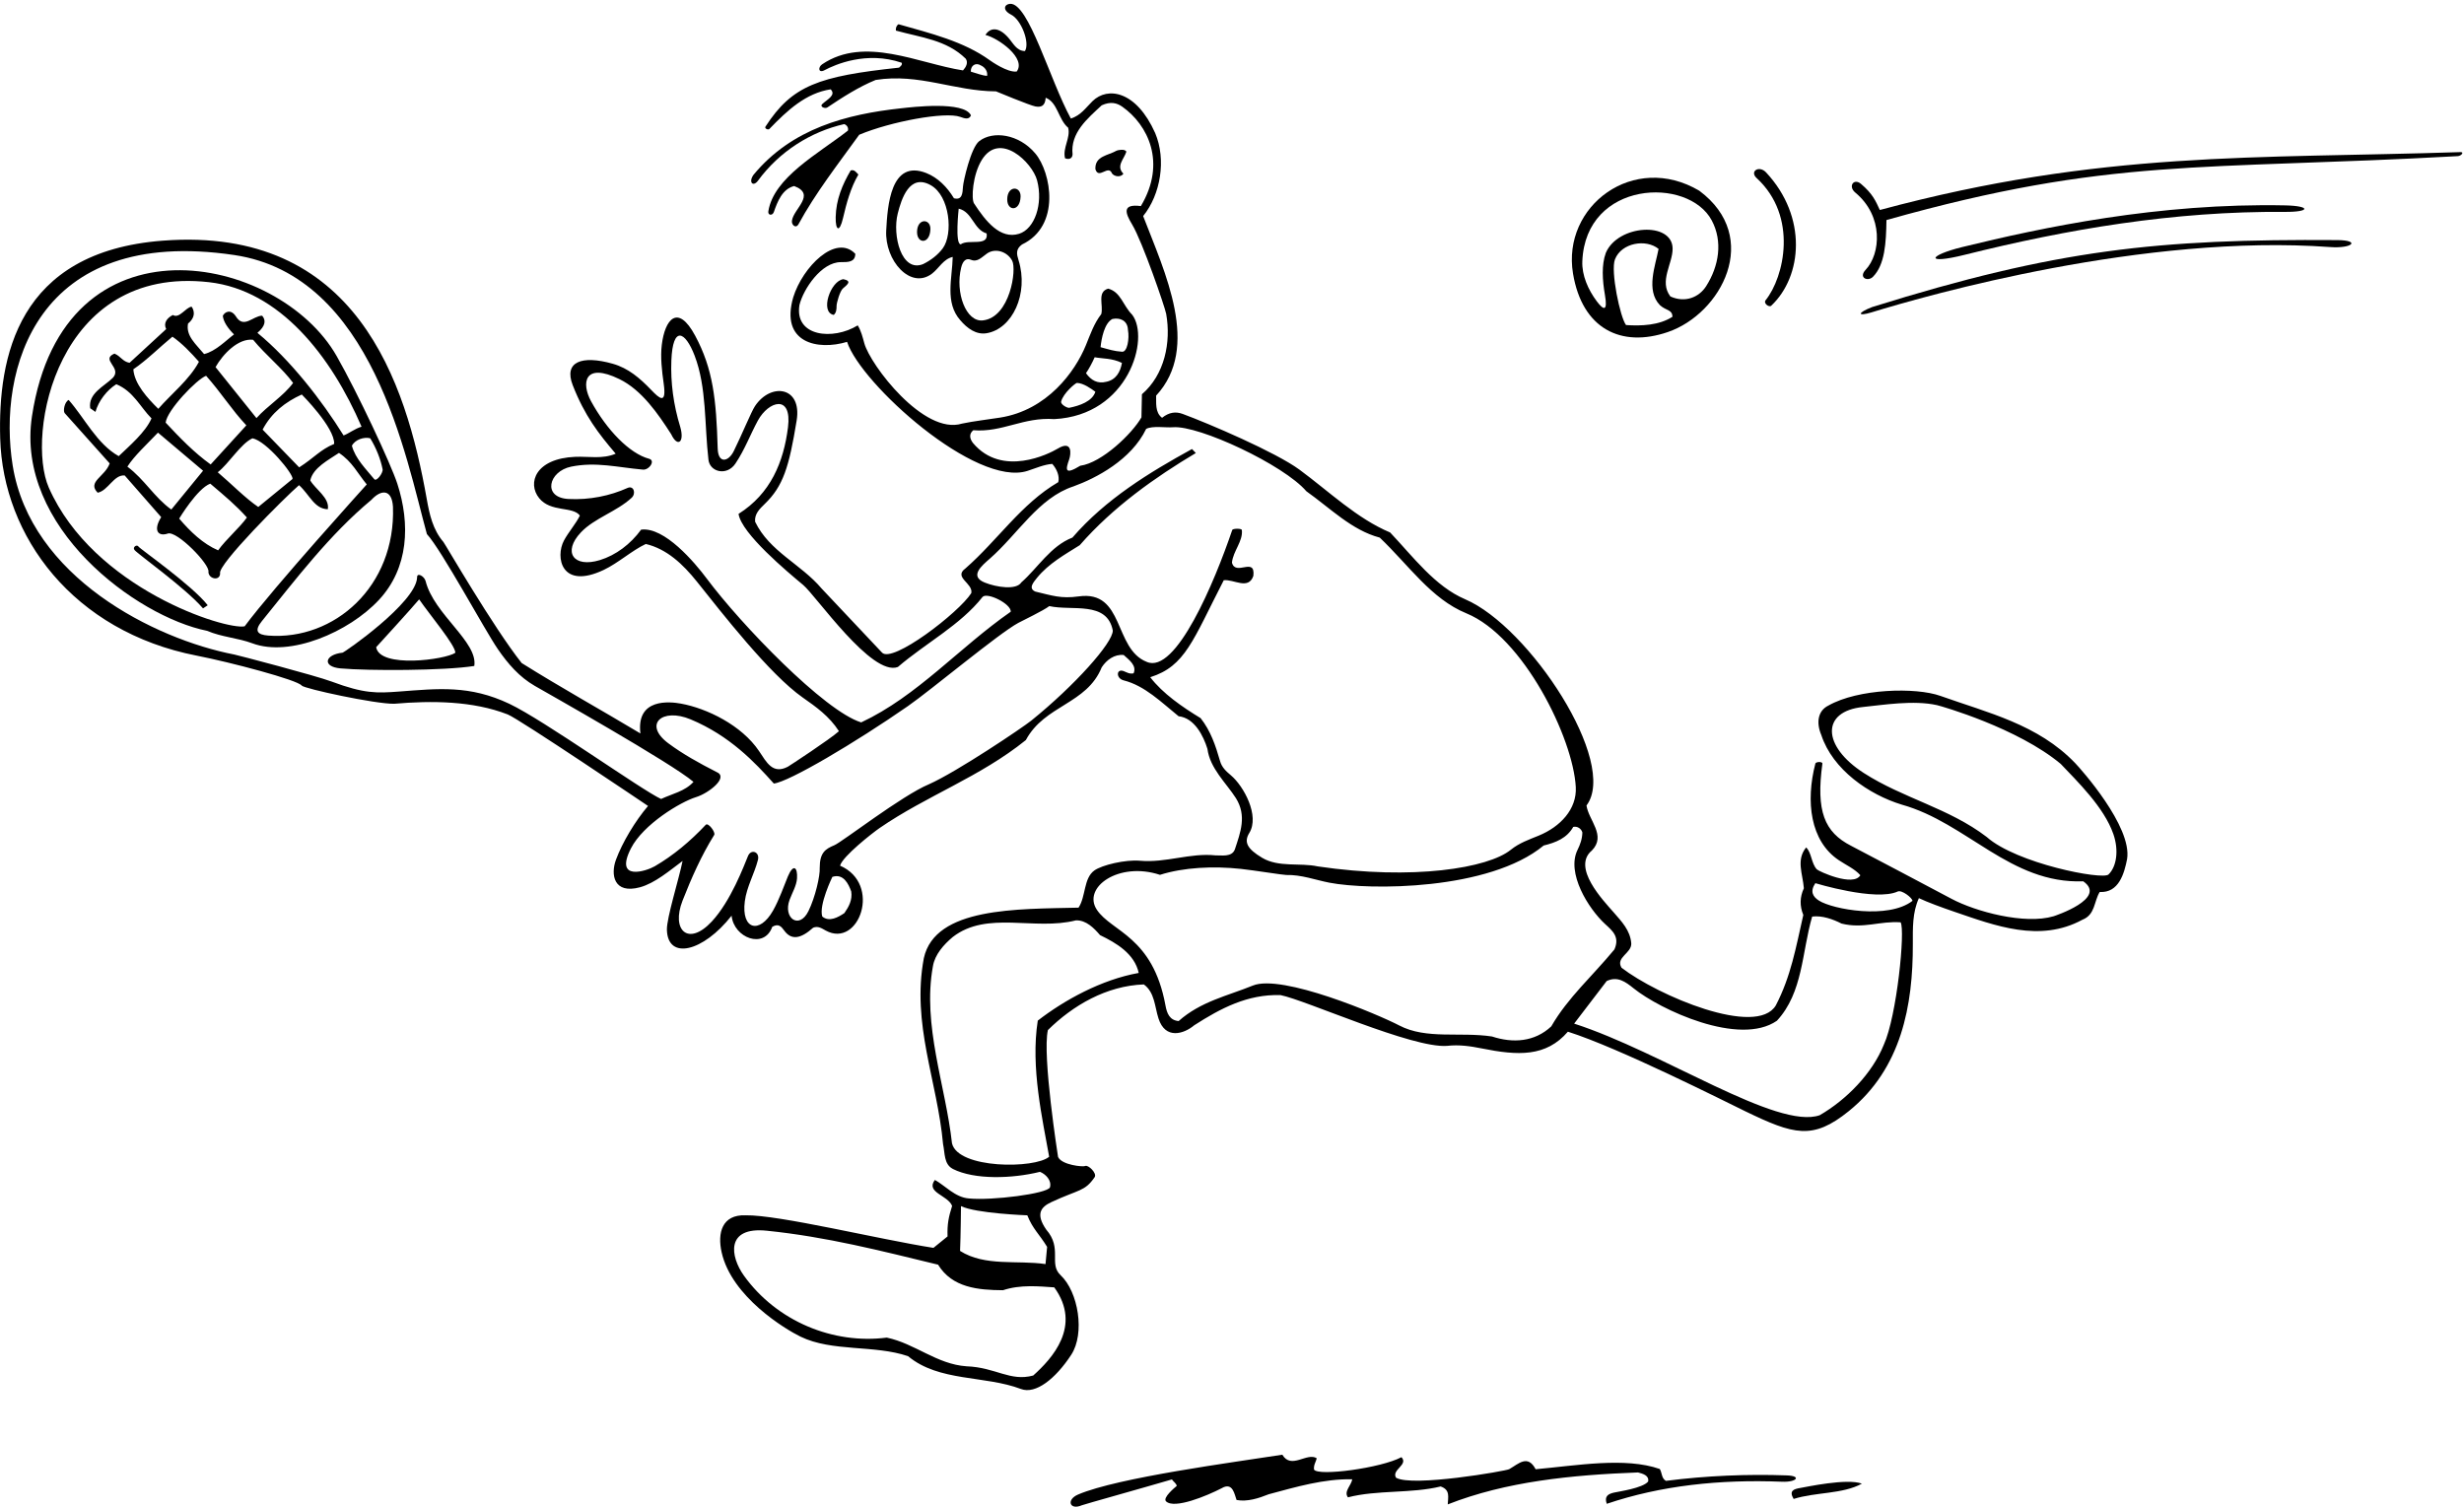 <?xml version="1.0" encoding="UTF-8"?>
<svg xmlns="http://www.w3.org/2000/svg" xmlns:xlink="http://www.w3.org/1999/xlink" width="541pt" height="331pt" viewBox="0 0 541 331" version="1.1">
<g id="surface1">
<path style=" stroke:none;fill-rule:nonzero;fill:rgb(0%,0%,0%);fill-opacity:1;" d="M 426.031 152.785 C 420.637 150.859 407.992 151.184 401.426 154.922 C 399.141 156.047 398.727 158.645 399.887 161.371 C 402.383 169 410.391 174.477 417.531 176.656 C 431.91 180.66 441.375 194.102 457.398 193.496 C 462.797 197.262 451.094 201.109 450.91 201.164 C 444.535 203.07 433.738 200.137 428.488 197.344 C 424.945 195.461 408.672 186.852 406.445 185.711 C 400.547 182.699 398.707 178.086 400.125 167.672 C 400.195 167.148 398.688 167.234 398.586 167.641 C 396.422 175.965 397.449 184.664 403.734 188.863 C 405.336 189.938 407.242 190.777 408.461 192.164 C 406.922 194.785 399.305 191.305 398.898 190.863 C 397.672 189.535 397.766 187.195 396.559 186.059 C 394.316 188.824 395.812 191.82 396.059 195.027 C 395.16 196.965 395.121 198.914 395.938 200.883 C 394.305 208.035 393.234 214.34 389.898 220.75 C 385.66 227.793 363.977 218.605 356.023 212.469 C 354.664 210.176 358.273 209.312 358.164 207.125 C 357.941 204.258 356.039 202.316 354.258 200.27 C 352.023 197.711 345.031 190.441 349.531 186.719 C 352.723 183.426 348.809 180.141 348.332 176.852 C 355.426 167.465 335.773 137.582 321.68 131.566 C 315.074 128.746 310.293 122.27 305.223 116.91 C 297.938 113.859 291.758 107.859 285.297 103.105 C 280.062 99.262 265.289 92.945 259.664 90.879 C 258.152 90.324 256.695 90.492 255.145 91.73 C 253.527 90.527 253.91 88.289 253.84 86.863 C 263.676 76.254 255.754 59.82 250.992 47.441 C 254.84 42.684 256.094 35.055 253.637 29.223 C 249.492 19.938 243.223 18.949 239.883 22.199 C 238.41 23.633 237.316 25.336 235.117 26.027 C 230.473 17.512 225.852 0.602 221.781 0.84 C 220.547 0.914 219.973 2.184 222.02 3.227 C 224.242 4.363 226.172 9.41 225.039 11.211 C 223.164 11.172 222.469 9.488 221.355 8.234 C 219.293 5.91 217.43 5.98 216.367 7.672 C 219.281 8.395 225.391 12.836 223.227 15.703 C 221.191 15.973 217.609 13.434 217.316 13.223 C 211.535 9.051 204.301 7.324 197.281 5.32 C 196.805 5.621 196.641 6.168 196.703 6.715 C 202.141 8.234 207.832 8.742 212.039 12.891 C 212.645 13.766 212.078 14.766 211.438 15.457 C 201.66 13.949 189.871 7.812 180.516 14.117 C 179.562 14.758 179.672 16.141 181.039 15.41 C 183.379 14.168 190.246 11.152 197.965 13.77 C 198.188 14.242 197.715 14.547 197.395 14.852 C 179.789 16.73 173.91 18.746 168.07 27.801 C 167.797 28.227 168.66 28.594 168.93 28.312 C 172.898 24.195 176.949 20.449 182.379 19.613 C 183.672 20.898 181.57 21.848 180.484 22.895 C 179.965 23.402 181.109 23.953 181.672 23.578 C 184.949 21.383 188.547 19.066 192.262 17.555 C 201.82 16.035 209.547 20.023 218.684 20.059 C 218.684 20.059 226.195 23.184 227.352 23.375 C 228.512 23.562 229.473 23.371 229.59 21.461 C 232.223 22.449 232.379 26.281 234.527 28.043 C 235.105 30.242 233.266 32.469 233.84 34.746 C 234.613 35.074 235.426 34.887 235.496 33.922 C 234.973 29.145 238.785 26.023 241.895 23.121 C 243.84 22.234 245.227 22.59 246.43 23.441 C 252.035 27.41 256.184 35.715 250.492 45.246 C 246.258 44.699 247.078 46.809 248.59 49.32 C 250.824 53.035 255.785 67.445 256.047 68.906 C 257.168 75.184 255.688 82.297 250.723 86.562 L 250.617 91.637 C 248.59 95.188 241.957 101.602 237.18 102.258 C 233.773 104.332 233.926 103.184 234.742 100.891 C 235.16 99.715 235.512 96.52 232.203 98.516 C 230.367 99.621 220.023 104.871 213.637 97.27 C 212.953 96.395 212.66 95.297 213.695 94.461 C 220.09 94.984 224.691 91.527 231.473 92.02 C 247.832 91.184 252.516 74.23 248.586 69.105 C 246.52 67.031 246.113 64.133 243.316 63.371 C 240.805 64.098 242.305 67.02 241.797 68.961 C 240.195 71.031 239.383 73.438 238.422 75.789 C 236.031 81.648 229.91 90.047 219.598 91.684 C 216.758 92.137 213.875 92.445 211.227 93.004 C 202.824 95.609 191.086 80.121 189.777 75.383 C 189.402 74.039 189.082 72.664 188.324 71.438 C 182.922 74.77 174.387 73.938 175.531 66.953 C 176.387 63.453 180.34 57.559 184.605 57.555 C 186.203 57.551 187.754 57.594 187.797 55.73 C 183.516 51.266 176.211 58.617 174.16 65.285 C 171.258 75.328 179.559 76.996 185.984 75.059 C 189 84.281 214.301 107.07 225.621 103.379 C 227.422 102.793 229.234 101.984 231.035 101.852 C 232.027 102.965 232.695 104.539 232.355 105.859 C 224.215 110.609 219.047 118.625 211.969 124.805 C 209.27 126.777 213.695 128.039 213.262 130.219 C 210.594 134.461 195.805 145.852 193.621 143.242 L 180.402 129.223 C 175.828 123.812 168.938 121.094 165.793 114.547 C 165.625 112.875 166.754 111.754 167.902 110.648 C 171.953 106.742 173.242 102.586 174.914 92.328 C 176.133 84.84 169.242 83.934 165.758 89.172 C 164.969 90.355 162.836 95.551 161.105 99.047 C 159.914 101.457 157.676 101.832 157.578 98.484 C 157.266 87.648 156.559 81.02 152.633 73.703 C 148.805 66.57 145.977 70.137 145.305 75.703 C 144.973 78.422 145.328 81.441 145.723 84.23 C 146.391 88.996 144.738 87.438 142.98 85.613 C 140.504 83.039 137.977 80.832 134.508 79.855 C 127.691 77.938 123.746 79.438 125.75 84.57 C 128.379 91.309 131.438 95.219 135.18 99.613 C 132.281 100.844 129.297 100.18 126.324 100.297 C 117.578 100.645 115.699 106.07 118.383 109.379 C 120.934 112.531 125.754 111.109 127.32 113.195 C 126.461 114.973 124.844 116.777 123.828 118.668 C 121.887 122.281 123.188 129.566 132.555 125.129 C 135.746 123.617 138.762 120.852 141.793 119.434 C 146.387 120.52 149.938 123.852 153.016 127.703 C 158.496 134.559 168.953 148.043 176.277 153.168 C 179.18 155.195 182.098 157.273 184.199 160.539 C 182.27 162.281 173.305 168.168 172.969 168.344 C 169.633 170.07 168.316 167.371 166.645 164.887 C 162.836 159.23 155.191 155.508 149.488 154.48 C 147.16 154.059 139.641 153.176 140.613 161.035 C 131.973 155.855 123.172 150.984 114.539 145.574 C 108.297 137.711 97.711 119.406 97.363 119.004 C 95.012 116.27 94.293 112.91 93.688 109.508 C 89.133 83.855 78.285 49.617 35.773 52.836 C 3.75 55.262 -0.457 78.539 0.043 96.254 C 0.645 117.77 16.07 138.664 43.18 143.949 C 50.613 145.398 65.32 149.285 66.238 150.52 C 66.742 151.195 82.406 154.586 86.547 154.516 C 94.75 153.805 103.824 153.867 111.48 156.863 C 113.977 157.84 142.285 176.953 142.285 176.953 C 139.465 180.262 136.645 184.949 135.234 188.781 C 134.055 191.992 134.715 196.375 140.52 194.805 C 143.801 193.914 147.055 191.113 149.867 189.031 C 149.07 193 146.359 201.543 146.426 204.145 C 146.605 210.855 154.359 209.027 160.629 201.047 C 161.129 205.938 167.785 208.465 169.559 203.496 C 170.891 202.691 171.539 203.41 172.176 204.297 C 173.766 206.504 175.824 206.113 178.535 203.688 C 179.602 203.242 180.418 203.824 181.301 204.309 C 188.578 208.301 193.719 194.062 184.441 190.062 C 185.035 187.969 191.633 182.828 193.113 181.809 C 203.445 174.695 215.164 170.609 225.238 162.488 C 229.383 154.766 238.602 154.645 241.895 146.516 C 242.941 144.895 244.688 143.605 246.715 143.805 C 247.941 144.922 249.633 146.129 248.895 147.832 C 248.023 148.031 247.43 147.633 246.754 147.363 C 245.086 146.695 244.957 148.934 246.711 149.379 C 251.367 150.555 254.965 154.176 258.773 157.254 C 262.281 157.641 264.227 161.586 265.105 164.414 C 265.668 168.734 269.246 171.922 271.363 175.246 C 273.781 179.121 272.355 182.754 271.129 186.484 C 270.465 188.27 268.133 187.75 266.883 187.805 C 261.289 187.207 256.059 189.488 250.258 188.98 C 247.125 188.703 241.953 189.906 240.262 191.129 C 237.898 192.84 238.422 196.84 236.809 199.281 C 223.328 199.605 205.32 199.141 202.84 210.363 C 200.117 224.91 205.793 237.211 207.062 251.219 C 207.492 253.18 207.207 255.594 209.215 256.652 C 213.988 259.059 222.215 258.797 228.336 257.285 C 229.574 257.781 230.953 259.137 230.531 260.688 C 229.953 262.082 217.816 263.625 212.75 263.129 C 209.711 262.91 207.5 260.285 205.262 259.066 C 203.172 261.836 208.156 262.41 209.047 264.77 C 208.293 267.176 207.949 268.73 208.047 271.465 L 204.949 273.977 C 192.883 272.086 171.016 266.699 163.668 266.828 C 158.551 266.652 157.477 270.66 158.445 274.965 C 160.648 284.754 172.48 291.875 175.762 293.469 C 182.738 296.852 191.957 295.227 199.375 297.758 C 206.176 303.422 216.18 301.938 224.172 304.965 C 227.383 306.18 231.758 302.723 235.199 297.457 C 238.27 292.762 236.758 283.625 232.871 279.98 C 230.184 277.465 233.336 274.125 229.711 269.965 C 227.32 266.512 228.551 264.996 230.828 263.938 C 236.934 261.094 238.164 261.645 240.34 258.461 C 240.93 257.594 238.883 255.645 238.25 256.008 C 237.852 256.238 233.129 255.824 232.309 254.012 C 232.309 254.012 228.793 231.68 230.078 226.16 C 235.582 220.73 242.934 216.434 251.141 216.137 C 253.531 217.867 253.52 221 254.355 223.598 C 255.871 228.336 259.969 226.984 262.199 225.113 C 267.977 221.406 273.898 218.25 281.156 218.48 C 286.852 219.629 310.062 230.191 317.711 229.629 C 320.387 229.316 322.902 229.703 325.359 230.195 C 333.312 231.793 339.438 232.086 344.25 226.516 C 355.473 230.066 378.938 241.926 383.125 243.953 C 393.906 249.168 398.004 250.348 405.91 243.969 C 417.52 234.602 420.02 220.707 419.984 207.27 C 419.977 203.777 419.875 200.363 421.316 197.195 C 423.152 198.07 426.262 199.219 429.18 200.211 C 437.984 203.211 447.852 207.035 457.223 201.93 C 460.059 200.816 459.727 197.922 461.02 195.84 C 465.23 196.082 466.41 191.738 467.027 188.621 C 468.191 181.461 456.797 168.762 455.629 167.547 C 447.449 159.02 436.445 156.504 426.031 152.785 Z M 216.727 16.66 C 215.605 16.578 214.316 16.062 213.152 15.727 C 213.102 14.398 214.211 13.641 215.367 14.367 C 216.297 14.777 216.902 15.727 216.727 16.66 Z M 244.23 70.039 C 245.875 69.684 247.582 70.336 247.656 72.441 C 248.008 74.324 247.52 77.398 246.324 77.223 C 244.605 77.105 243.535 76.742 241.641 76.227 C 241.84 74.277 242.492 70.938 244.23 70.039 Z M 240.348 78.438 C 242.059 78.766 244.172 78.617 246.336 79.68 C 245.98 81.699 245.008 83.398 242.891 83.824 C 240.984 84.305 239.578 83.52 238.441 81.934 C 239.031 81.094 239.801 79.684 240.348 78.438 Z M 236.465 84.07 C 237.945 84.141 239.535 85.32 240.504 86.016 C 239.812 88.133 237.051 89.074 234.785 89.531 C 234.309 89.629 232.832 88.773 232.988 88.16 C 233.449 86.316 236.164 84.059 236.465 84.07 Z M 226.855 302.004 C 221.75 303.383 218.672 300.223 212.215 299.98 C 205.664 299.531 200.918 294.98 194.695 293.68 C 182.973 295.199 170.559 290.129 163.344 280.086 C 160.312 275.859 159.273 269.277 168.348 270.211 C 181.535 271.562 193.332 274.605 205.965 277.668 C 209.062 282.73 214.754 283.242 220.219 283.277 C 224.039 281.996 228.199 282.43 231.477 282.652 C 237.629 291.156 230.945 298.336 226.855 302.004 Z M 229.906 273.762 L 229.555 277.539 C 223.324 276.625 216.266 278.117 210.793 274.648 C 210.938 271.449 210.996 264.809 210.996 264.809 C 214.297 266.43 225.559 266.832 225.559 266.832 C 226.746 269.824 228.168 270.914 229.906 273.762 Z M 155.191 127.051 C 152.535 123.492 145.898 115.621 140.766 116.289 C 138.438 119.473 135.234 121.895 131.703 122.977 C 125.965 124.734 123.426 121.238 127.559 116.871 C 130.492 113.77 135.422 112.316 138.68 109.293 C 139.723 108.324 139.121 106.531 137.793 107.129 C 133.965 108.855 129.438 109.801 124.801 109.555 C 119.02 109.246 120.43 103.465 125.414 102.453 C 130.863 101.344 135.676 102.621 141.039 103.094 C 142.441 103.359 144.023 101.125 142.516 100.727 C 138.207 99.582 133.219 94.395 129.773 88.098 C 127.613 84.145 128.223 79.441 136.008 83.242 C 140.91 85.637 144.504 90.867 147.371 95.34 C 148.734 98.266 150.348 97.191 149.359 93.742 C 147.859 88.855 147.219 83.984 147.406 79.16 C 147.715 71.348 150.461 72.746 152.504 78.062 C 155.188 85.039 154.652 93.27 155.551 100.949 C 155.863 103.645 159.598 104.582 161.477 101.773 C 163.586 98.613 164.672 95.516 166.406 92.328 C 168.727 88.062 173.941 86.438 173.012 93.836 C 172.051 101.438 169.215 108.379 162.156 112.828 C 162.785 117.16 173 125.645 176.352 128.441 C 179.164 130.785 191.434 148.641 197.145 146.438 C 203.27 141.18 210.871 137.242 215.742 131.051 C 216.781 129.98 222.035 132.59 221.922 134.305 C 210.59 142.191 201.387 152.855 189.082 158.609 C 181.004 156.117 162.715 137.125 155.191 127.051 Z M 111.848 154.531 C 103.102 150.383 96.242 151.184 87.59 151.836 C 82.734 152.199 79.98 152.32 72.809 149.641 C 69.262 148.316 52.219 143.855 51.445 143.707 C 33.93 140.316 6.711 126.715 2.781 102.188 C -0.547 81.438 7.715 49.488 51.453 55.996 C 81.902 60.527 89.121 100.594 93.73 117.258 C 97.016 120.84 106.469 138.418 109.34 142.57 C 111.543 145.762 114.027 148.633 117.398 150.578 C 119.91 152.027 147.414 167.52 152.262 171.664 C 150.422 173.734 147.52 174.301 145.152 175.422 C 140.977 173.535 119.434 158.129 111.848 154.531 Z M 186.902 195.738 C 187.176 197.617 186.363 199.086 185.398 200.473 C 184.051 201.379 182.074 202.512 180.539 201.23 C 179.734 198.715 182.754 192.527 182.754 192.527 C 185.188 191.719 186.312 194.086 186.902 195.738 Z M 226.418 158.223 C 224.543 159.734 210.168 169.426 203.949 172.195 C 198.039 174.652 184.887 184.871 183.203 185.57 C 181.215 186.395 179.984 187.203 179.98 190.52 C 180.09 192.25 179.012 196.98 177.496 200.055 C 175.465 204.172 171.879 201.562 173.363 197.562 C 173.945 196 174.895 194.441 174.996 192.844 C 175.156 190.379 174.172 189.594 172.992 192.414 C 172.16 194.406 171.109 197.496 169.727 199.93 C 166.738 205.199 162.73 204.074 163.531 197.898 C 163.941 194.707 165.633 191.848 166.41 188.816 C 166.871 187.035 164.906 186.32 164.234 187.938 C 163.336 190.102 160.469 197.824 156.285 202.32 C 151.125 207.867 147.305 204.254 149.867 197.727 C 151.82 192.754 153.98 187.871 156.812 183.316 C 157.168 182.746 155.496 180.516 154.957 181.09 C 151.547 184.719 147.828 187.828 143.746 190.203 C 141.965 191.238 134.781 193.625 138.531 186.266 C 141.215 181 149.414 176.051 152.844 175.008 C 155.539 174.188 160.145 170.66 157.305 169.488 C 153.484 167.547 149.859 165.516 146.746 163.199 C 141.188 159.066 145.328 155.316 151.629 157.941 C 160.254 161.535 165.789 167.426 169.902 172.031 C 173.227 171.668 187.785 163.055 199.328 155.043 C 204.363 151.551 219.301 139.059 223.578 136.762 C 224.562 136.23 229.113 134.062 230.383 133.074 C 235.355 134.195 243.059 131.855 244.328 138.441 C 244.344 141.129 235.977 150.504 226.418 158.223 Z M 270.246 170.215 C 269.238 169.363 268.262 168.504 267.863 167.051 C 266.914 163.75 265.812 160.445 263.605 157.668 C 259.598 155.238 255.285 152.262 252.547 148.688 C 260.27 146.254 261.895 140.598 268.691 127.395 C 270.883 127.129 274.109 129.613 275.191 126.438 C 275.672 122.148 271.285 126.59 270.488 123.527 C 270.742 120.984 272.941 118.832 272.664 116.379 C 272.621 115.973 270.672 116.02 270.555 116.355 C 266.711 127.676 258.176 148.176 251.762 145.312 C 244.48 142.43 246.934 129.516 236.832 130.945 C 232.914 131.488 230.977 130.746 227.324 129.887 C 225.621 129.148 227.059 127.695 227.699 126.852 C 230.266 123.703 233.82 121.746 237.066 119.703 C 244.426 111.27 253.699 104.746 262.559 99.465 L 261.715 98.586 C 252.395 103.703 242.742 109.594 235.461 118.031 C 230.656 119.883 227.824 124.742 224.242 127.871 C 223.152 129.605 218.773 128.941 216.203 127.902 C 212.754 126.504 215.578 124.188 217.324 122.66 C 223.492 117.258 228.035 109.285 235.695 106.789 C 240.652 104.996 248.391 100.965 251.656 94.16 C 253.137 93.43 255.902 93.938 257.555 93.805 C 263.242 93.344 281.883 102.078 286.824 107.855 C 292.059 111.559 296.801 116.422 302.938 118.035 C 309.309 124.086 314.246 131.512 321.949 134.656 C 334.473 139.777 345.422 162.086 345.984 172.828 C 346.238 177.656 342.578 181.531 337.832 183.473 C 335.719 184.336 333.562 185.078 331.699 186.586 C 326.762 190.578 310.348 193.324 289.324 190.223 C 285.48 189.379 280.758 190.496 277.133 188.344 C 273.715 186.316 273.113 184.812 274.297 182.883 C 276.605 179.125 273.121 172.641 270.246 170.215 Z M 227.855 224.086 C 226.238 234.359 228.922 245.824 230.355 253.969 C 227.258 256.637 210.359 256.68 209.02 251.023 C 207.645 238.422 202.453 225.113 204.836 212.121 C 205.277 209.555 207.199 207.406 209.184 205.73 C 216.727 199.875 227.098 204.387 236.203 202.078 C 238.473 201.969 240.23 203.805 241.527 205.312 C 245.082 207.027 249.094 209.379 250.02 213.613 C 241.789 215.09 233.652 219.598 227.855 224.086 Z M 340.602 225.344 C 336.938 228.781 332.168 229.074 327.594 227.57 C 320.582 226.504 313.191 228.266 307.223 225.148 C 302.68 222.773 281.488 213.773 275.074 216.387 C 269.523 218.648 263.621 219.871 258.781 224.184 C 256.781 223.996 256.211 222.473 255.898 220.777 C 253.113 205.543 244.059 204.609 240.828 199.746 C 237.574 194.848 245.629 189.082 254.688 192.078 C 259.867 190.434 266.391 190.117 272.449 190.77 C 275.309 191.078 281.793 192.125 282.41 192.109 C 285.723 192.02 288.828 193.211 291.895 193.801 C 300.609 195.488 326.965 195.539 338.934 185.637 C 341.602 184.988 344.043 184.023 345.422 181.555 C 346.363 181.34 347.211 181.98 347.426 182.77 C 347.398 184.195 346.945 185.422 346.371 186.59 C 343.867 191.656 348.723 199.48 352.445 202.902 C 354.047 204.375 355.68 205.703 354.465 208.453 C 349.66 214.285 344.25 219.016 340.602 225.344 Z M 413.617 229.367 C 411.062 235.719 405.398 241.457 399.551 244.848 C 390.195 248.137 365.066 231.031 345.621 224.742 C 348.484 220.98 352.766 215.395 352.766 215.395 C 355.141 214.27 356.879 215.543 358.684 216.996 C 364.496 221.676 381.879 229.828 390.141 224.113 C 395.895 217.906 395.613 209 397.883 201.238 C 400.074 200.969 402.402 201.801 404.332 202.777 C 409.148 203.973 412.781 202.172 417.301 202.504 C 418.359 204.164 416.48 223.102 413.617 229.367 Z M 399.371 197.734 C 398.07 196.906 397.332 195.758 398.582 193.91 C 398.582 193.91 411.82 197.953 416.672 195.734 C 417.57 195.32 419.914 197.168 419.898 197.793 C 414.633 201.883 402.418 199.676 399.371 197.734 Z M 462.945 192 C 461.637 193.258 442.758 189.582 436.203 183.762 C 427.93 177.438 417.836 175.266 409.219 169.719 C 400.027 163.809 399.797 156.156 409.066 155.223 C 413.414 154.785 420.16 153.664 425.305 154.824 C 426.312 155.051 443.023 159.844 452.457 167.723 C 456.004 171.48 461.965 177.199 464.016 183.133 C 465.25 186.703 464.727 190.289 462.945 192 "/>
<path style=" stroke:none;fill-rule:nonzero;fill:rgb(0%,0%,0%);fill-opacity:1;" d="M 83.207 131.703 C 89.738 124.684 90.109 115.055 87.238 106.203 C 85.836 101.883 78.512 86.238 73.926 78.191 C 61.137 55.738 13.914 45.988 7.02 91.387 C 3.328 115.691 29.918 135.379 45.492 138.508 C 48.645 139.871 52.25 140.059 55.414 141.246 C 63.652 144.332 76.609 138.801 83.207 131.703 Z M 81.285 96.227 C 82.578 98.316 83.559 100.773 84.004 103.023 C 84.156 103.773 82.723 105.781 82.191 105.227 C 80.438 103.078 77.988 100.688 77.266 97.859 C 78 96.469 79.965 95.887 81.285 96.227 Z M 53.715 137.508 C 49.672 138.379 20.523 129.297 10.711 107.047 C 5.641 95.547 12.41 58.152 45.898 61.957 C 61.402 63.719 72.707 78.152 79.383 93.688 C 77.891 94.121 76.598 95.188 75.438 95.605 C 70.676 87.934 63.734 79.008 56.52 73.078 C 58.324 71.555 58.426 70.301 57.555 69.312 C 55.523 69.348 53.512 72.293 51.777 69.445 C 50.664 67.758 49.328 68.488 48.922 69.34 C 49.051 70.672 50.098 72.148 51.379 73.422 C 49.801 74.586 47.301 77.188 44.809 77.734 C 43.059 75.59 40.762 73.762 41.285 71.039 C 43.258 69.426 42.438 67.805 42.059 67.328 C 40.727 67.535 39.348 70.047 37.957 69.156 C 36.617 69.832 35.836 70.965 36.488 72.25 L 28.445 79.656 C 26.922 79.402 26.523 78.211 25.129 77.637 C 21.977 78.977 26.863 80.719 24.785 82.941 C 22.871 84.852 19.32 86.344 19.805 89.629 L 20.957 90.438 C 21.633 88.027 23.48 85.645 25.535 84.359 C 29.305 85.93 30.742 89.312 33.266 91.863 C 31.953 94.883 28.457 97.855 26.066 100.148 C 21.281 97.473 18.586 91.793 15.078 87.812 C 14.211 88.188 13.809 90.129 14.188 90.684 L 24.082 101.746 C 23.055 104.68 19.074 105.754 21.445 108.176 C 23.719 107.754 25.023 104.141 27.383 104.395 L 35.391 113.539 C 33.547 116.484 34.746 117.867 36.836 117.148 C 38.844 116.457 46.156 123.984 45.762 125.551 C 45.781 127.117 48.266 127.641 48.332 125.914 C 47.59 124.105 62.793 108.961 65.656 106.52 C 68.004 108.641 69.012 111.742 71.977 111.805 C 72.418 109.316 69.258 107.453 68.125 105.477 C 68.73 102.68 72.203 100.953 74.422 99.438 C 77.328 101.348 78.543 103.977 80.527 106.359 C 80.527 106.359 60.129 128.887 53.715 137.508 Z M 54.086 93.391 L 46.254 101.977 C 42.562 99.32 39.504 96.133 36.371 92.789 C 36.664 90.062 43.211 83.246 45.254 82.508 C 48.602 86.266 50.801 89.887 54.086 93.391 Z M 47.324 80.598 C 48.949 77.742 52.301 74.223 55.574 74.602 C 58.391 78.02 62.02 80.883 64.355 84.078 C 62.266 86.926 58.707 89.113 56.309 91.797 Z M 34.758 89.758 C 32.422 87.469 29.504 84.305 29.277 81.082 C 32.285 79.035 35.156 76.129 37.859 73.922 C 39.957 75.363 42 77.52 43.68 79.43 C 41.609 83.34 37.559 86.535 34.758 89.758 Z M 34.684 94.988 L 44.586 103.348 L 37.613 111.871 C 33.836 109.156 31.816 105.344 27.969 102.453 C 29.473 100.078 32.289 97.516 34.684 94.988 Z M 46.168 106.191 C 49.574 109.09 51.691 110.836 54.211 113.621 C 52.656 115.828 49.66 118.367 47.891 120.832 C 44.562 119.395 41.781 116.723 39.34 113.859 C 39.34 113.859 43.332 107.227 46.168 106.191 Z M 47.809 103.688 C 50.27 101.785 52.832 97.426 55.434 96.23 C 58.543 96.844 64.484 104.152 64.227 105.16 L 56.707 111.309 C 53.926 109.434 50.738 106.176 47.809 103.688 Z M 57.66 94.324 C 59.613 90.617 62.629 88.262 66.258 86.617 C 66.258 86.617 73.523 93.875 73.371 97.465 C 70.297 98.73 68.988 100.516 65.688 102.613 Z M 58.918 139.547 C 56.477 139.363 55.758 138.516 57.52 136.344 C 64.953 127.168 72.344 117.398 81.547 109.742 C 83.59 107.516 86.016 107.242 86.281 111.246 C 86.906 128.789 73.355 140.629 58.918 139.547 "/>
<path style=" stroke:none;fill-rule:nonzero;fill:rgb(0%,0%,0%);fill-opacity:1;" d="M 30.414 120.008 C 30.035 119.441 29.035 120.152 29.535 120.758 C 30.328 121.719 40.758 129.121 44.57 133.574 L 45.609 132.887 C 42.109 128.441 30.793 120.57 30.414 120.008 "/>
<path style=" stroke:none;fill-rule:nonzero;fill:rgb(0%,0%,0%);fill-opacity:1;" d="M 91.578 126.82 C 91.305 132.359 75.617 143.254 75.199 143.301 C 71.285 143.723 70.672 146.387 74.777 146.754 C 80.836 147.297 97.543 147.273 104.137 146.215 C 104.965 140.918 95.289 134.918 93.445 127.578 C 93.172 126.496 91.5 125.578 91.578 126.82 Z M 82.59 142.094 C 82.59 142.094 90.582 133.359 92.027 131.594 C 94.504 135.168 99.938 141.598 99.98 143.316 C 97.84 144.836 83.352 146.797 82.59 142.094 "/>
<path style=" stroke:none;fill-rule:nonzero;fill:rgb(0%,0%,0%);fill-opacity:1;" d="M 166.426 39.668 C 171.172 33.199 178.066 28.91 185.344 27.25 C 185.887 27.418 186.344 27.977 186.172 28.676 C 179.586 33.797 169.871 38.984 168.699 46.391 C 168.555 47.316 169.609 47.402 169.906 46.551 C 170.707 44.246 171.766 41.508 174.359 40.844 C 179.242 42.664 174.258 45.84 173.891 48.41 C 173.711 49.285 174.656 50.262 175.277 49.297 C 179.012 42.426 183.988 36.047 188.652 29.586 C 195.555 26.688 207.539 24.465 210.828 25.66 C 211.809 26.02 212.762 26.336 213.188 25.332 C 211.691 22.102 200.102 23.531 197.852 23.777 C 185.902 25.074 173.859 28.184 165.43 38.395 C 164.262 40.07 165.387 41.09 166.426 39.668 "/>
<path style=" stroke:none;fill-rule:nonzero;fill:rgb(0%,0%,0%);fill-opacity:1;" d="M 183.062 69.141 C 183.633 68.633 183.676 67.91 183.68 67.172 C 183.684 66.465 184.422 63.91 185.059 63.348 C 186.062 62.461 187.129 61.723 185.18 61.297 C 182.34 61.625 179.961 68.598 183.062 69.141 "/>
<path style=" stroke:none;fill-rule:nonzero;fill:rgb(0%,0%,0%);fill-opacity:1;" d="M 186.77 37.434 C 184.969 40.508 183.566 43.793 183.484 47.68 C 183.426 50.578 184.32 51.207 185.094 47.887 C 185.844 44.652 186.789 41.16 188.469 38.328 C 188.012 37.852 187.559 37.137 186.77 37.434 "/>
<path style=" stroke:none;fill-rule:nonzero;fill:rgb(0%,0%,0%);fill-opacity:1;" d="M 224.387 53.684 C 232.984 49.605 230.801 37.855 227.324 33.707 C 223.688 29.367 217.957 28.672 214.992 30.996 C 213.137 32.453 211.496 39.91 211.438 40.941 C 211.344 42.527 211.238 43.992 209.449 43.531 C 207.969 41.07 205.906 38.988 203.371 37.992 C 195.52 34.906 194.867 45.25 194.578 50.602 C 194.227 57.188 199.906 63.664 204.629 60.082 C 206.133 58.941 207.145 56.848 209.18 56.41 C 209.082 61.094 207.402 66.402 210.836 70.301 C 212.371 72.109 214.336 73.531 216.594 73.164 C 222.27 72.246 225.93 64.469 223.629 57.113 C 223.227 55.836 222.961 54.719 224.387 53.684 Z M 207.012 54.496 C 205.922 55.977 204.363 57.16 202.664 57.992 C 197.914 59.887 195.887 51.691 197.113 46.863 C 197.914 43.715 199.68 38.012 204.367 40.668 C 208.582 43.051 209.289 51.402 207.012 54.496 Z M 210.492 45.816 C 213.523 46.504 213.734 50.402 216.629 51.254 C 217.113 54.234 212.621 52.422 210.953 53.637 C 209.625 53.688 210.492 45.816 210.492 45.816 Z M 215.797 70.348 C 212.102 70.754 209.684 64.266 211.035 58.758 C 211.406 57.242 212.129 56.598 213.199 57.043 C 214.621 57.633 215.559 56.453 216.734 55.645 C 218.484 54.434 221.125 55.164 222.238 57.25 C 223.262 59.16 221.777 69.688 215.797 70.348 Z M 213.859 44.656 C 213.223 43.676 213.543 38.387 215.562 35.117 C 219.52 28.703 226.676 35.703 227.703 39.594 C 229.082 44.797 227.16 50.27 223.754 51.328 C 219.625 52.609 216.43 48.609 213.859 44.656 "/>
<path style=" stroke:none;fill-rule:nonzero;fill:rgb(0%,0%,0%);fill-opacity:1;" d="M 221.148 43.789 C 221.141 46.395 223.961 46.52 224.082 43.18 C 224.168 40.789 221.16 40.668 221.148 43.789 "/>
<path style=" stroke:none;fill-rule:nonzero;fill:rgb(0%,0%,0%);fill-opacity:1;" d="M 245.176 33.074 C 243.324 34.16 240.355 34.227 240.508 37.148 C 241.238 39.508 243.344 36.035 244.156 38.086 C 244.691 38.801 246.094 38.984 246.656 38.137 C 244.973 36.461 246.801 34.938 247.305 33.309 C 247.008 32.602 245.355 32.969 245.176 33.074 "/>
<path style=" stroke:none;fill-rule:nonzero;fill:rgb(0%,0%,0%);fill-opacity:1;" d="M 392.316 323.934 C 383.789 323.621 374.617 323.992 365.773 325.133 C 364.773 324.562 364.953 323.395 364.426 322.527 C 356.824 319.867 346.211 321.77 337.168 322.582 C 335.422 319.266 333.43 321.391 331.355 322.57 C 330.668 322.961 310.062 326.543 306.516 324.441 C 305.457 322.699 309.309 321.609 307.703 319.934 C 303.199 322.34 289.418 324.16 288.512 322.66 C 288.375 321.641 288.938 320.949 289.109 320.172 C 286.953 318.801 283.512 322.711 281.551 319.391 C 271.074 321.031 245.457 324.395 236.723 328.125 C 234.012 329.285 234.883 331.652 237.52 330.496 C 237.957 330.305 251.098 326.641 257.305 324.82 C 257.609 325.293 258.301 325.699 258.367 326.246 C 257.98 326.559 255.203 328.852 256.02 329.633 C 257.863 331.402 265.039 328.395 268.199 326.766 C 270.73 325.254 271.059 328.23 271.504 329.332 C 273.836 329.77 276.352 328.965 278.559 328.074 C 284.527 326.48 290.656 324.656 296.902 324.785 C 296.719 326.109 294.969 327.48 295.961 328.75 C 302.398 327.086 309.879 327.945 316.312 326.363 C 318.484 327.113 317.918 328.742 317.871 330.301 C 330.707 325.258 345.027 323.84 359.645 323.285 C 360.574 323.539 362.133 323.883 361.867 325.285 C 360.664 326.742 355.406 327.473 354.379 327.707 C 353.141 327.988 352.18 328.488 352.785 330.172 C 364.637 326.168 377.539 324.77 391.293 325.324 C 394.473 325.453 395.637 324.055 392.316 323.934 "/>
<path style=" stroke:none;fill-rule:nonzero;fill:rgb(0%,0%,0%);fill-opacity:1;" d="M 366.195 72.902 C 377.922 68.891 386.902 52.137 373.094 41.871 C 358.727 33.371 342.898 45.203 345.375 60.066 C 347.395 72.195 355.93 76.422 366.195 72.902 Z M 357.016 71.367 C 355.723 69.699 353.574 59.477 354.59 56.926 C 356.035 53.277 361.418 52.406 364.16 54.648 C 363.457 58.383 361.316 63.727 364.449 66.992 C 365.812 68.258 367.164 67.91 367.207 69.551 C 364.277 71.441 360.371 71.594 357.016 71.367 Z M 375.844 48.41 C 378.312 53.066 377.395 58.441 374.613 62.82 C 373.059 65.273 369.988 66.555 366.754 65.09 C 364.199 61.754 367.285 57.887 367.242 54.562 C 367.172 48.57 355.234 49.305 352.586 55.5 C 351.602 58.133 351.824 61.52 352.383 64.762 C 353.016 68.43 352.105 68.176 350.57 66.121 C 348.715 63.629 347.289 60.461 347.418 57.359 C 348.152 39.609 370.68 38.684 375.844 48.41 "/>
<path style=" stroke:none;fill-rule:nonzero;fill:rgb(0%,0%,0%);fill-opacity:1;" d="M 387.672 65.902 C 387.105 66.605 388.441 67.555 388.895 67.121 C 395.73 60.676 396.891 47.637 387.77 37.859 C 386.246 36.227 384.074 37.609 385.695 39.102 C 394.84 47.512 391.734 60.859 387.672 65.902 "/>
<path style=" stroke:none;fill-rule:nonzero;fill:rgb(0%,0%,0%);fill-opacity:1;" d="M 540.238 33.395 C 495.195 34.883 461.426 33.004 412.738 46.105 C 411.82 44.117 411.188 42.578 408.609 40.379 C 407.031 39.031 405.695 40.906 407.355 42.285 C 413.625 47.492 412.918 55.766 409.621 59.238 C 407.98 60.969 410.102 61.914 411.23 60.773 C 413.848 58.121 414.121 53.375 414.195 48.312 C 463.414 34.461 483.148 37.406 539.629 34.281 C 540.398 34.238 541.102 33.367 540.238 33.395 "/>
<path style=" stroke:none;fill-rule:nonzero;fill:rgb(0%,0%,0%);fill-opacity:1;" d="M 395.277 326.691 C 393.84 326.926 392.727 327.309 393.816 329.105 C 398.688 327.566 404.535 328.078 408.801 325.746 C 405.547 324.508 396.438 326.504 395.277 326.691 "/>
<path style=" stroke:none;fill-rule:nonzero;fill:rgb(0%,0%,0%);fill-opacity:1;" d="M 513.191 52.711 C 473.75 52.449 451.652 54.734 411.066 67.41 C 407.703 68.707 407.82 69.535 410.91 68.586 C 423.57 64.699 470.859 51.289 511.59 54.242 C 516.605 54.605 518.293 52.746 513.191 52.711 "/>
<path style=" stroke:none;fill-rule:nonzero;fill:rgb(0%,0%,0%);fill-opacity:1;" d="M 431.391 55.941 C 453.875 50.328 477.332 46.328 501.602 46.523 C 507.379 46.57 507.336 45.211 501.797 45.094 C 473.922 44.52 448.441 49.934 430.859 54.238 C 423.305 56.09 422.535 58.152 431.391 55.941 "/>
<path style=" stroke:none;fill-rule:nonzero;fill:rgb(0%,0%,0%);fill-opacity:1;" d="M 201.348 50.949 C 201.34 53.555 204.16 53.68 204.281 50.34 C 204.367 47.949 201.359 47.828 201.348 50.949 "/>
</g>
</svg>
